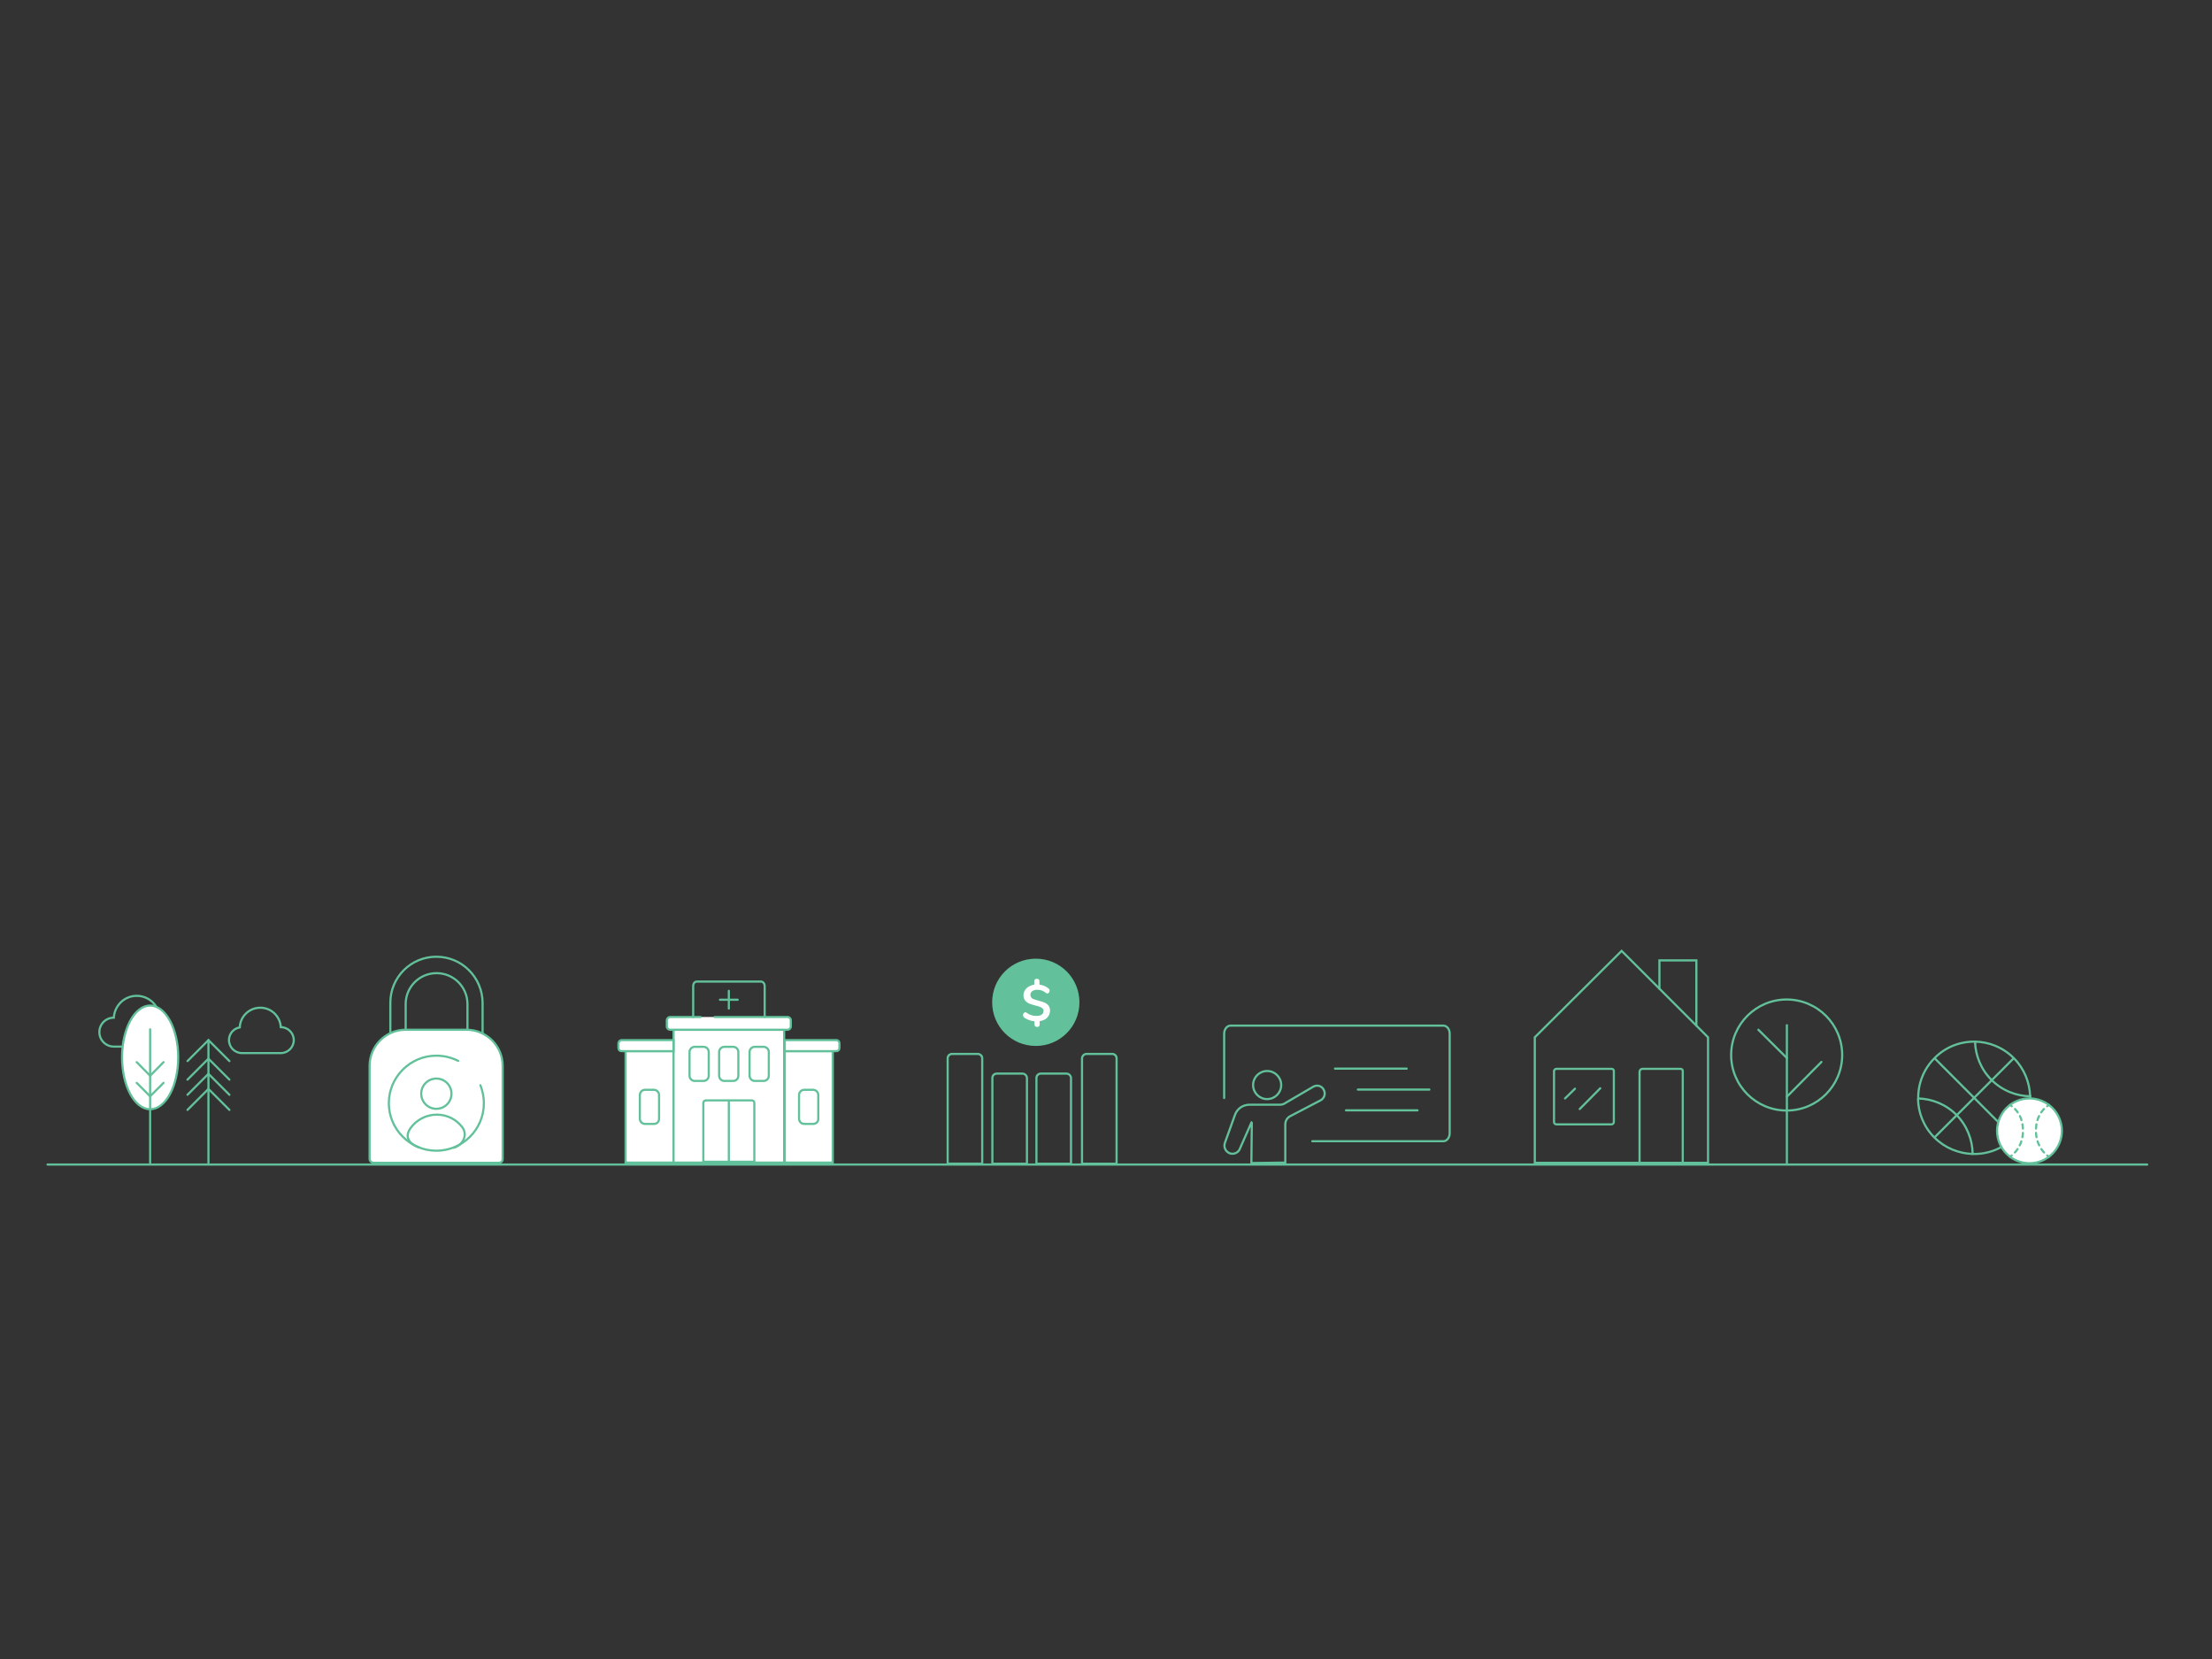 <?xml version="1.0" encoding="utf-8"?>
<!-- Generator: Adobe Illustrator 23.0.4, SVG Export Plug-In . SVG Version: 6.00 Build 0)  -->
<svg version="1.1" id="Layer_1" xmlns="http://www.w3.org/2000/svg" xmlns:xlink="http://www.w3.org/1999/xlink" x="0px" y="0px"
	 viewBox="0 0 1024 768" style="enable-background:new 0 0 1024 768;" xml:space="preserve">
	<rect x="0" y="0" width="1024" height="768" fill="#333333" stroke="none"/>
	<!--viewBox="0 0 1024 768"-->
<style type="text/css">
	.st0{fill:none;stroke:#62C19A;stroke-miterlimit:10;}
	.st1{fill:#FFFFFF;stroke:#62C19A;stroke-miterlimit:10;}
	.st2{fill:none;stroke:#62C19A;stroke-linecap:round;stroke-miterlimit:10;}
	.st3{fill:#FFFFFF;stroke:#62C19A;stroke-linecap:round;stroke-miterlimit:10;}
	.st4{fill:#62C19A;}
	.st5{fill:#FFFFFF;}
	.st6{fill:none;stroke:#62C19A;stroke-linecap:round;stroke-miterlimit:10;stroke-dasharray:1.997,1.997;}
</style>
<g>
	<g>
		<path class="st0" d="M202,442.9L202,442.9c-11.8,0-21.3,9.5-21.3,21.3v21.5l42.7-0.4v-21.1C223.3,452.4,213.8,442.9,202,442.9z"/>
		<path class="st0" d="M216.4,480v-15.2c0-7.9-6.4-14.3-14.3-14.3h0c-7.9,0-14.3,6.4-14.3,14.3V480"/>
		<path class="st0" d="M216.4,477.2"/>
		<path class="st0" d="M187.7,480"/>
		<path class="st1" d="M230.9,538.3h-57.9c-1,0-1.9-0.8-1.9-1.9v-43c0-9.2,7.5-16.7,16.7-16.7h28.2c9.2,0,16.7,7.5,16.7,16.7v43
			C232.8,537.5,232,538.3,230.9,538.3z"/>
		<circle class="st0" cx="202" cy="506.3" r="7"/>
		<path class="st2" d="M222.4,502.4c1,2.6,1.6,5.4,1.6,8.3c0,12.2-9.9,22-22,22s-22-9.9-22-22s9.9-22,22-22c3.6,0,7.1,0.9,10.1,2.4"
			/>
		<path class="st0" d="M209.8,531.4c4.5-1.2,7-6,4.1-9.7c-2.7-3.5-6.9-5.7-11.7-5.7c-5,0-9.5,2.5-12.2,6.3c-2.5,3.6-1.4,7,4.3,9"/>
	</g>
	<g>
		<rect x="289.6" y="486.6" class="st1" width="22.2" height="51.6"/>
		<rect x="363.3" y="486.6" class="st1" width="22.2" height="51.6"/>
		<rect x="311.8" y="476.7" class="st1" width="51.2" height="61.5"/>
		<path class="st1" d="M349.2,537.8h-23.6v-27.2c0-0.7,0.5-1.2,1.2-1.2H348c0.7,0,1.2,0.5,1.2,1.2V537.8z"/>
		<line class="st1" x1="337.4" y1="509.4" x2="337.4" y2="537.7"/>
		<path class="st1" d="M325.7,500.4h-4.1c-1.3,0-2.4-1.1-2.4-2.4v-11c0-1.3,1.1-2.4,2.4-2.4h4.1c1.3,0,2.4,1.1,2.4,2.4v11
			C328.1,499.3,327,500.4,325.7,500.4z"/>
		<path class="st1" d="M302.7,520.3h-4.1c-1.3,0-2.4-1.1-2.4-2.4v-11c0-1.3,1.1-2.4,2.4-2.4h4.1c1.3,0,2.4,1.1,2.4,2.4v11
			C305.1,519.3,304.1,520.3,302.7,520.3z"/>
		<path class="st1" d="M376.4,520.3h-4.1c-1.3,0-2.4-1.1-2.4-2.4v-11c0-1.3,1.1-2.4,2.4-2.4h4.1c1.3,0,2.4,1.1,2.4,2.4v11
			C378.9,519.2,377.8,520.3,376.4,520.3z"/>
		<path class="st1" d="M339.4,500.4h-4.1c-1.3,0-2.4-1.1-2.4-2.4v-11c0-1.3,1.1-2.4,2.4-2.4h4.1c1.3,0,2.4,1.1,2.4,2.4v11
			C341.8,499.3,340.8,500.4,339.4,500.4z"/>
		<path class="st1" d="M353.5,500.4h-4.1c-1.3,0-2.4-1.1-2.4-2.4v-11c0-1.3,1.1-2.4,2.4-2.4h4.1c1.3,0,2.4,1.1,2.4,2.4v11
			C355.9,499.3,354.8,500.4,353.5,500.4z"/>
		<path class="st3" d="M330.8,470.8h33.8c0.8,0,1.5,0.7,1.5,1.5v2.9c0,0.8-0.7,1.5-1.5,1.5h-54.4c-0.8,0-1.5-0.7-1.5-1.5v-2.9
			c0-0.8,0.7-1.5,1.5-1.5h14.1"/>
		<path class="st2" d="M320.9,470.8v-14.3c0-1.2,0.7-2.1,1.7-2.1h29.7c0.9,0,1.7,0.9,1.7,2.1v14.3"/>
		<path class="st3" d="M287.7,481.5h24.1v5.1h-24.1c-0.8,0-1.4-0.6-1.4-1.4v-2.3C286.4,482.2,287,481.5,287.7,481.5z"/>
		<path class="st3" d="M387.2,481.5h-23.9v5.1h23.9c0.8,0,1.4-0.6,1.4-1.4v-2.3C388.6,482.2,388,481.5,387.2,481.5z"/>
		<line class="st3" x1="337.4" y1="458.7" x2="337.4" y2="466.9"/>
		<line class="st3" x1="341.5" y1="462.8" x2="333.3" y2="462.8"/>
	</g>
	<g>
		<path class="st4" d="M452.6,488.4c0.9,0,1.6,0.7,1.6,1.6v48.2h-15v-48.3c0-0.8,0.7-1.5,1.5-1.5H452.6 M452.6,487.4h-11.9
			c-1.4,0-2.5,1.1-2.5,2.5v49.3h17V490C455.3,488.6,454.1,487.4,452.6,487.4L452.6,487.4z"/>
	</g>
	<g>
		<path class="st4" d="M514.9,488.4c0.8,0,1.5,0.7,1.5,1.5v48.3h-15V490c0-0.9,0.7-1.6,1.6-1.6H514.9 M514.9,487.4h-11.9
			c-1.4,0-2.6,1.2-2.6,2.6v49.2h17v-49.3C517.4,488.5,516.3,487.4,514.9,487.4L514.9,487.4z"/>
	</g>
	<g>
		<path class="st4" d="M473.3,497.5c0.9,0,1.6,0.7,1.6,1.6v39.1h-15v-39.2c0-0.8,0.7-1.5,1.5-1.5H473.3 M473.3,496.5h-11.9
			c-1.4,0-2.5,1.1-2.5,2.5v40.2h17v-40.1C475.9,497.7,474.7,496.5,473.3,496.5L473.3,496.5z"/>
	</g>
	<g>
		<path class="st4" d="M493.7,497.5c0.9,0,1.6,0.7,1.6,1.6v39.1h-15v-39.2c0-0.8,0.7-1.5,1.5-1.5H493.7 M493.7,496.5h-11.9
			c-1.4,0-2.5,1.1-2.5,2.5v40.2h17v-40.1C496.3,497.7,495.1,496.5,493.7,496.5L493.7,496.5z"/>
	</g>
	<g>
		<circle class="st4" cx="479.5" cy="464" r="19.7"/>
		<path class="st4" d="M479.5,444.8c10.6,0,19.2,8.6,19.2,19.2c0,10.6-8.6,19.2-19.2,19.2s-19.2-8.6-19.2-19.2
			C460.3,453.4,468.9,444.8,479.5,444.8 M479.5,443.8c-11.2,0-20.2,9-20.2,20.2c0,11.2,9,20.2,20.2,20.2s20.2-9,20.2-20.2
			C499.7,452.8,490.7,443.8,479.5,443.8L479.5,443.8z"/>
	</g>
	<g>
		<path class="st5" d="M484.8,471.1c-0.9,0.9-2,1.4-3.5,1.6v1.5c0,0.4-0.1,0.7-0.3,0.9c-0.2,0.2-0.5,0.3-0.9,0.3
			c-0.4,0-0.6-0.1-0.9-0.3c-0.2-0.2-0.3-0.5-0.3-0.9v-1.4c-0.9-0.1-1.8-0.3-2.6-0.6c-0.8-0.3-1.6-0.7-2.2-1.2
			c-0.2-0.1-0.3-0.3-0.4-0.5c-0.1-0.2-0.1-0.4-0.1-0.6c0-0.3,0.1-0.6,0.3-0.9c0.2-0.2,0.4-0.4,0.7-0.4c0.2,0,0.3,0,0.4,0.1
			c0.1,0.1,0.3,0.1,0.5,0.3c0.7,0.5,1.4,0.8,2.1,1c0.7,0.2,1.4,0.3,2.2,0.3c1,0,1.9-0.2,2.4-0.6c0.6-0.4,0.9-1,0.9-1.8
			c0-0.5-0.2-0.8-0.5-1.1c-0.3-0.3-0.7-0.5-1.2-0.7c-0.5-0.2-1.1-0.4-2-0.6c-1.2-0.3-2.1-0.6-2.9-0.9c-0.7-0.3-1.4-0.8-1.9-1.4
			c-0.5-0.6-0.8-1.5-0.8-2.5c0-1.3,0.5-2.3,1.4-3.2c0.9-0.9,2.1-1.4,3.6-1.7v-1.5c0-0.4,0.1-0.7,0.3-0.9c0.2-0.2,0.5-0.3,0.9-0.3
			c0.4,0,0.6,0.1,0.9,0.3c0.2,0.2,0.3,0.5,0.3,0.9v1.5c1.6,0.2,2.9,0.8,4.1,1.7c0.4,0.3,0.6,0.6,0.6,1.1c0,0.3-0.1,0.6-0.3,0.9
			c-0.2,0.2-0.4,0.4-0.7,0.4c-0.1,0-0.3,0-0.4-0.1c-0.1,0-0.3-0.1-0.5-0.3c-0.6-0.5-1.2-0.8-1.8-1c-0.6-0.2-1.2-0.3-2-0.3
			c-1,0-1.7,0.2-2.3,0.6c-0.6,0.4-0.9,1-0.9,1.8c0,0.5,0.2,0.9,0.5,1.3c0.3,0.3,0.7,0.6,1.2,0.7c0.5,0.2,1.2,0.4,2,0.6
			c1.1,0.3,2.1,0.6,2.8,0.9c0.7,0.3,1.3,0.7,1.8,1.3c0.5,0.6,0.8,1.4,0.8,2.4C486.1,469.1,485.6,470.2,484.8,471.1z"/>
	</g>
	<g>
		<circle class="st0" cx="586.6" cy="502.3" r="6.5"/>
	</g>
	<path class="st2" d="M566.7,508.3v-29.8c0-2,1.3-3.7,2.9-3.7h98.6c1.6,0,2.9,1.6,2.9,3.7v46.1c0,2-1.3,3.7-2.9,3.7h-60.7"/>
	<line class="st2" x1="623.1" y1="514" x2="656.2" y2="514"/>
	<line class="st2" x1="618" y1="494.7" x2="651.2" y2="494.7"/>
	<line class="st2" x1="628.6" y1="504.4" x2="661.7" y2="504.4"/>
	<path class="st0" d="M578.5,511.4h13.9c0.9,0,1.8-0.2,2.5-0.7l13-7.6c1.7-1,3.8-0.5,4.8,1.2v0c1.1,1.8,0.5,4.1-1.4,5.1l-14,7.3
		c-1.4,0.7-2.3,2.2-2.3,3.8v17.7l-15.7,0.2l0.2-18.6c0-0.4-0.1-0.4-0.2-0.1l-5.2,11.8c-0.6,2-2.8,3.1-4.8,2.4l0,0
		c-1.9-0.7-2.9-2.8-2.3-4.7l4.6-12.8C572.6,513.3,575.3,511.4,578.5,511.4z"/>
	<polygon class="st2" points="710.5,480.2 710.5,538.3 790.7,538.3 790.7,480.2 750.7,440.2 	"/>
	<path class="st2" d="M778,494.8h-17.6c-0.8,0-1.4,0.6-1.4,1.4v42.2h20v-42.4C779.1,495.3,778.6,494.8,778,494.8z"/>
	<path class="st2" d="M746,494.8h-25.5c-0.6,0-1.1,0.5-1.1,1.1v23.5c0,0.6,0.5,1.1,1.1,1.1H746c0.6,0,1.1-0.5,1.1-1.1v-23.5
		C747.2,495.3,746.7,494.8,746,494.8z"/>
	<polyline class="st2" points="768.2,457.7 768.2,444.6 785.3,444.6 785.3,474.8 	"/>
	<line class="st2" x1="724.5" y1="508.5" x2="729.1" y2="504"/>
	<line class="st2" x1="731.3" y1="513.4" x2="740.8" y2="503.8"/>
	<line class="st2" x1="827.2" y1="474.6" x2="827.2" y2="538.3"/>
	<line class="st2" x1="827.2" y1="507.7" x2="843.2" y2="491.6"/>
	<line class="st2" x1="827.2" y1="489.8" x2="814" y2="476.7"/>
	<circle class="st2" cx="827.1" cy="488.4" r="25.7"/>
</g>
<line class="st2" x1="22" y1="539.1" x2="994" y2="539.1"/>
<path class="st2" d="M130,475.5C130,475.5,130,475.5,130,475.5c-0.3-5-4.4-9-9.5-9c-5.1,0-9.3,4-9.5,9.1c-2.8,0.5-5,2.9-5,5.9
	c0,3.3,2.7,6,6,6h18c3.3,0,6-2.7,6-6S133.3,475.5,130,475.5z"/>
<path class="st2" d="M52.7,471.1C52.7,471.1,52.7,471.1,52.7,471.1c0.3-5.6,4.9-10.1,10.6-10.1c5.7,0,10.4,4.5,10.6,10.2
	c3.2,0.5,5.6,3.3,5.6,6.6c0,3.7-3,6.7-6.7,6.7H52.7c-3.7,0-6.7-3-6.7-6.7C46,474.1,49,471.1,52.7,471.1z"/>
<ellipse class="st3" cx="69.5" cy="489.5" rx="13" ry="24"/>
<line class="st2" x1="69.5" y1="476.5" x2="69.5" y2="538.3"/>
<polyline class="st2" points="75.7,501.3 69.5,507.5 63.3,501.3 "/>
<polyline class="st2" points="75.7,491.7 69.5,498 63.3,491.7 "/>
<polyline class="st2" points="86.8,491.2 96.5,481.5 106.2,491.2 "/>
<polyline class="st2" points="86.8,499.8 96.5,490.1 106.2,499.8 "/>
<polyline class="st2" points="86.8,506.8 96.5,497.1 106.2,506.8 "/>
<polyline class="st2" points="86.8,513.8 96.5,504.1 106.2,513.8 "/>
<line class="st2" x1="96.5" y1="481.5" x2="96.5" y2="538.3"/>
<g>
	<path class="st0" d="M913.2,534.2c6.9,0.2,13.8-2.3,19.1-7.6s7.8-12.2,7.6-19.1c-6.5-0.1-13-2.6-18-7.6c-4.9-4.9-7.4-11.3-7.6-17.7
		c-6.8-0.1-13.6,2.4-18.7,7.6c-5.2,5.2-7.7,12-7.6,18.7c6.4,0.2,12.8,2.7,17.7,7.6C910.6,521.1,913.1,527.6,913.2,534.2z"/>
	<path class="st0" d="M914.2,482.2c6.5,0.1,13,2.6,18,7.6c4.9,4.9,7.4,11.3,7.6,17.7"/>
	<path class="st0" d="M913.2,534.2c-6.4-0.2-12.8-2.7-17.7-7.6c-5-5-7.5-11.5-7.6-18"/>
</g>
<line class="st0" x1="932.1" y1="490" x2="895.3" y2="526.8"/>
<line class="st0" x1="895.7" y1="490" x2="932.4" y2="526.8"/>
<g>
	<circle class="st1" cx="939.5" cy="523.5" r="15"/>
	<g>
		<g>
			<g>
				<path class="st2" d="M948.5,511.5c-0.3,0.2-0.6,0.4-0.8,0.6"/>
				<path class="st6" d="M946.2,513.4c-2.5,2.6-3.7,6-3.7,10.1c0,4.3,1.6,8,4.4,10.7"/>
				<path class="st2" d="M947.7,534.9c0.3,0.2,0.5,0.4,0.8,0.6"/>
			</g>
		</g>
	</g>
	<g>
		<g>
			<g>
				<path class="st2" d="M930.5,511.5c0.3,0.2,0.6,0.4,0.8,0.6"/>
				<path class="st6" d="M932.8,513.4c2.5,2.6,3.7,6,3.7,10.1c0,4.3-1.6,8-4.4,10.7"/>
				<path class="st2" d="M931.3,534.9c-0.3,0.2-0.5,0.4-0.8,0.6"/>
			</g>
		</g>
	</g>
</g>
</svg>
